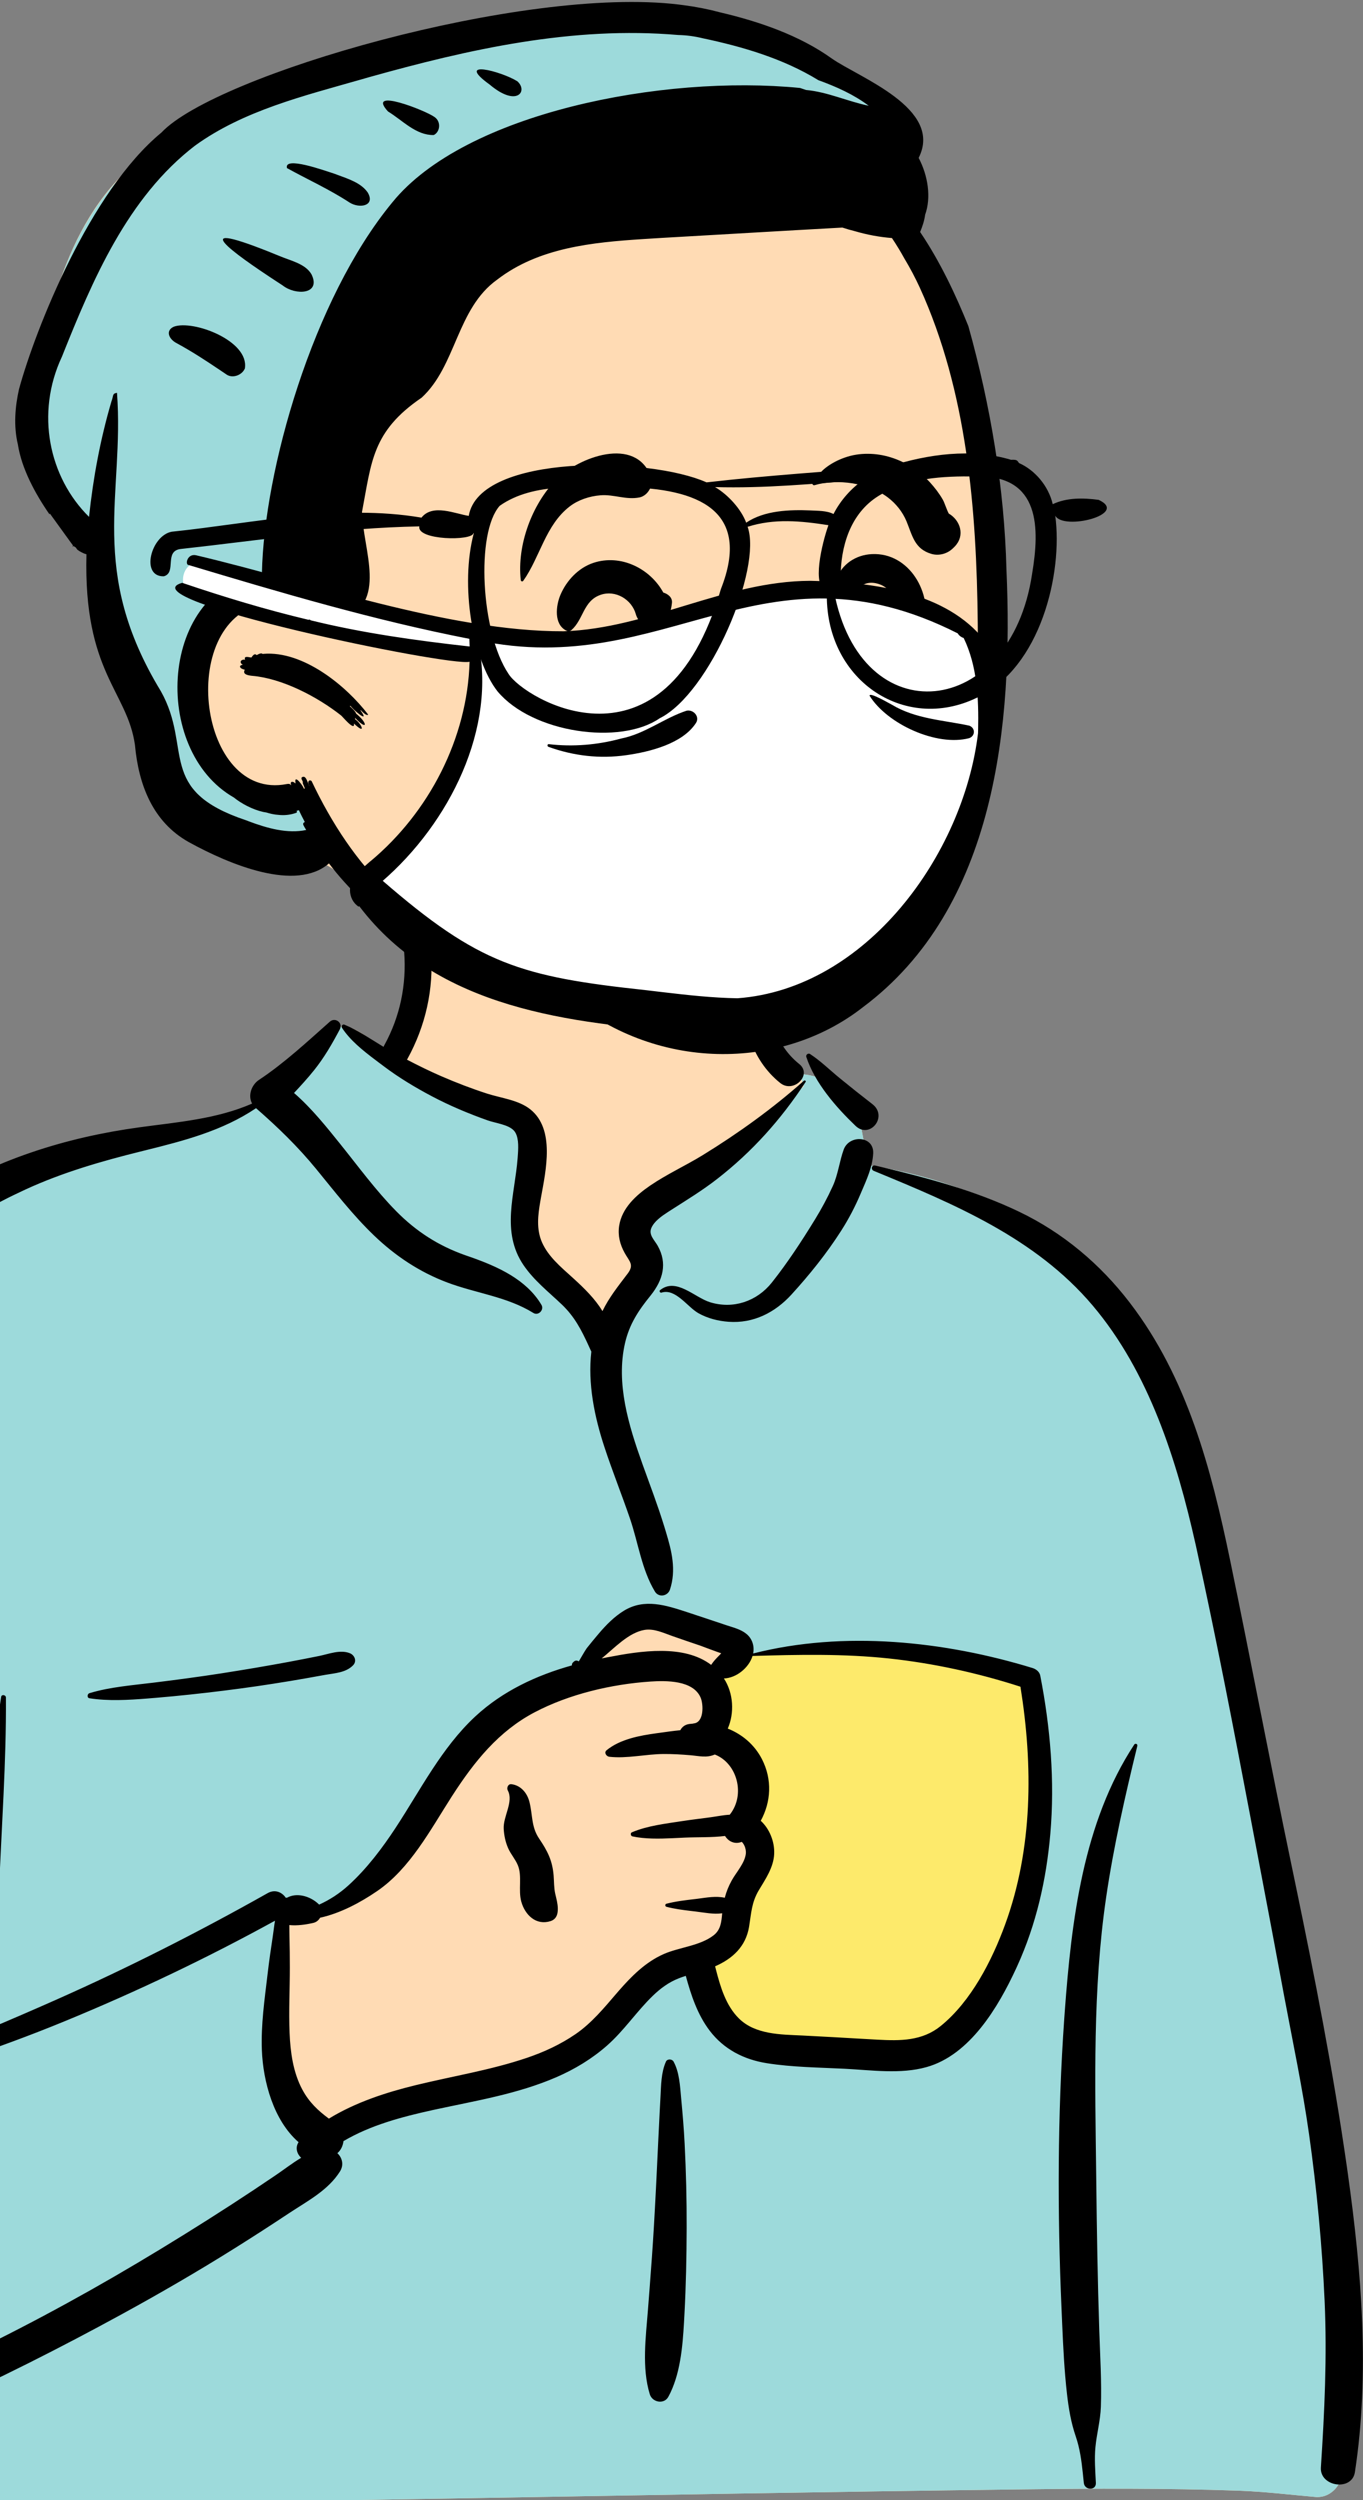 <svg xmlns="http://www.w3.org/2000/svg" width="504" height="924" viewBox="0 0 504 924">
  <rect x="0" y="0" width="504" height="924" fill="#808080" stroke="none"/>
  <g fill="none" fill-rule="evenodd" transform="translate(-292 -192)">
    <g transform="translate(122.543 533.125)">
      <rect width="190.901" height="235.276" x="384.302" y="232.773" fill="#FDEA6B"/>
      <path fill="#FFDBB4" d="M328.622,2.648 C349.2,-13.035 400.862,-20.087 422.825,-4.987 C444.517,10.176 446.882,34.698 456.991,57.256 C466.528,52.755 482.278,59.201 485.044,68.058 C488.473,72.236 488.627,83.972 490.992,89.588 C593.897,105.982 609.52,186.275 621.906,277.43 C638.291,369.929 675.489,462.227 659.34,557.41 C661.445,560.457 663.103,563.419 664.637,566.936 C668.313,573.195 663.579,582.055 656.165,581.712 C646.569,580.868 637.068,579.717 627.428,579.357 C600.702,578.428 573.951,578.539 547.215,578.879 L543.57,578.927 C408.828,580.605 274.094,583.913 139.347,584.791 C134.458,584.798 132.065,580.41 132.718,576.082 C134.032,567.367 135.252,558.649 136.525,549.93 C104.654,558.355 70.772,560.475 38.99,550.816 C36.767,548.549 44.171,549.778 45.345,549.434 C16.097,529.431 24.831,487.293 27.422,456.942 C43.533,352.944 49.212,237.878 111.458,149.134 C138.387,112.919 177.867,84.245 223.232,77.793 L224.49,77.621 C237.755,75.851 252.539,75.28 264.136,68.058 C277.18,57.637 282.739,38.38 296.462,38.2 C300.993,38.141 307.157,43.878 313.79,47.773 C314.286,39.204 318.9,31.973 319.918,25.329 L320.001,24.761 C321.064,17.015 319.608,10.046 328.622,2.648 Z M549.773,280.177 C520.854,260.071 446.15,270.174 444.44,271.3 C440.674,273.778 439.053,273.997 437.016,277.216 C435.006,277.483 432.997,277.76 430.989,278.046 C426.962,279.362 429.946,284.32 434.598,282.551 C431.8,294.627 440.034,303.215 443.312,315.154 C444.376,319.03 443.35,326.002 443.312,329.962 C443.63,335.012 449.209,340.977 448.279,346.044 C444.973,364.056 427.035,381.626 434.598,399.094 C439.608,408.96 454.677,413.991 464.695,417.345 C485.452,425.317 521.618,417.045 533.678,399.094 C540.111,389.52 547.563,365.369 551.399,357.877 L552.249,345.994 C554.345,316.453 556.21,284.653 549.773,280.177 Z"/>
      <path fill="#9DDADB" d="M295.392,38.254 L303.668,43.337 L351.733,67.116 C361.051,69.727 365.71,72.857 365.71,76.505 L365.71,113.647 C365.71,118.618 374.455,129.883 391.943,147.442 L408.101,131.322 L407.739,129.212 C406.202,120.117 405.433,114.034 405.433,110.961 C405.433,107.657 421.24,95.113 452.854,73.328 L466.685,60.297 L465.21,55.808 C473.738,56.212 482.986,61.468 485.044,68.058 C488.473,72.236 488.627,83.972 490.992,89.588 C593.897,105.982 609.52,186.275 621.906,277.43 C638.291,369.929 675.489,462.227 659.34,557.41 C661.445,560.457 663.103,563.419 664.637,566.936 C668.313,573.195 663.579,582.055 656.165,581.712 C646.569,580.868 637.068,579.717 627.428,579.357 C600.702,578.428 573.951,578.539 547.215,578.879 L543.57,578.927 C408.828,580.605 274.094,583.913 139.347,584.791 C134.458,584.798 132.065,580.41 132.718,576.082 C134.032,567.367 135.252,558.649 136.525,549.93 C104.654,558.355 70.772,560.475 38.99,550.816 C36.767,548.549 44.171,549.778 45.345,549.434 C16.097,529.431 24.831,487.293 27.422,456.942 C43.533,352.944 49.212,237.878 111.458,149.134 C138.387,112.919 177.867,84.245 223.232,77.793 L224.49,77.621 L225.758,77.456 C238.691,75.808 252.907,75.051 264.136,68.058 C276.836,57.912 282.44,39.391 295.392,38.254 Z M410.563,256.264 C405.849,256.264 396.194,263.591 381.598,278.245 L380.312,278.84 C362.669,287.042 350.98,294.157 345.247,300.185 L345.043,300.402 C339.251,306.621 327.782,323.157 310.635,350.01 L285.804,364.706 L276.408,364.706 L269.719,413.266 L285.804,447.94 L322.236,435.658 L381.598,419.998 L415.662,385.411 L434.877,378.955 C432.546,385.696 431.701,392.403 434.598,399.094 C439.608,408.96 454.677,413.991 464.695,417.345 C485.452,425.317 521.618,417.045 533.678,399.094 C540.111,389.52 547.563,365.369 551.399,357.877 L552.499,342.44 C554.481,313.953 555.953,284.474 549.773,280.177 C520.854,260.071 446.15,270.174 444.44,271.3 C440.674,273.778 439.053,273.997 437.016,277.216 L435.962,277.358 L441.891,269.311 L439.791,268.189 C424.813,260.239 415.07,256.264 410.563,256.264 Z M434.598,282.551 C431.919,294.112 439.352,302.476 442.867,313.644 L433.886,296.437 L433.886,282.774 C434.118,282.717 434.356,282.643 434.598,282.551 Z"/>
      <path fill="#000" d="M291.423,36.458 C293.42,34.689 296.374,36.912 295.105,39.302 C292.254,44.674 289.33,49.765 285.503,54.514 C283.183,57.393 280.698,60.116 278.18,62.809 C284.643,68.405 290.186,75.352 295.42,81.863 C302.113,90.19 308.441,98.871 315.955,106.49 C323.365,114.005 331.558,119.258 341.465,122.761 L343.466,123.457 C353.418,126.953 364.054,131.675 369.664,141.106 C370.77,142.966 368.543,145.263 366.67,144.103 C356.923,138.062 345.47,136.848 334.859,132.856 C324.61,129.001 315.675,123.067 307.78,115.494 C299.899,107.934 293.282,99.332 286.38,90.912 C279.554,82.586 272.205,75.476 264.131,68.431 C251.672,76.82 237.45,80.47 222.989,84.055 L221.411,84.446 C206.932,88.034 192.532,92.2 178.948,98.448 C166.973,103.955 155.193,110.532 145.438,119.494 C135.083,129.005 127.023,141.153 119.647,153.032 C103.146,179.61 91.545,208.728 81.332,238.199 C70.71,268.853 61.826,300.122 54.653,331.761 C51.005,347.855 48.042,364.063 45.607,380.385 C44.435,388.246 43.394,396.123 42.48,404.018 C41.503,412.449 41.279,421.123 38.695,429.229 C37.587,432.703 34.971,434.145 32.353,434.022 L31.821,440.679 C31.116,449.554 30.458,458.432 30.236,467.363 C29.868,482.212 30.035,497.018 31.102,511.836 L31.253,513.856 C32.092,524.671 33.966,536.822 42.091,544.74 C50.506,552.941 63.446,555.52 74.788,555.668 C101.203,556.012 126.63,543.521 150.005,532.562 C174.078,521.277 197.494,508.75 220.349,495.164 C231.988,488.245 243.501,481.095 254.868,473.738 C260.445,470.126 265.984,466.453 271.481,462.721 C274.63,460.584 277.613,458.24 280.818,456.344 C279.248,454.881 278.547,452.58 279.862,450.57 C270.597,442.521 266.74,428.157 266.289,416.534 C265.925,407.152 267.305,397.797 268.393,388.504 C268.943,383.817 269.621,379.139 270.326,374.474 C270.604,372.631 270.817,370.659 271.142,368.714 C246.122,382.474 220.401,394.728 194,405.615 C180.466,411.196 166.76,416.214 152.864,420.811 L150.048,421.739 C136.882,426.052 123.4,430.127 109.789,432.593 C109.061,432.725 108.47,431.649 109.247,431.306 C122.512,425.449 136.236,420.508 149.7,415.113 L151.912,414.211 L151.912,414.211 C151.658,414.197 151.395,414.162 151.119,414.096 C143.223,412.189 135.389,409.25 127.645,406.775 C120.457,404.478 112.382,403.036 105.663,399.568 C105.147,399.301 105.436,398.582 105.939,398.548 C113.49,398.024 121.687,400.226 129.091,401.522 L131.872,402.01 C136.531,402.832 141.294,403.716 145.93,404.869 C146.098,403.314 146.965,401.753 148.2,400.838 C161.786,390.769 160.406,370.432 161.859,355.435 L162.937,344.301 C164.832,324.815 166.837,305.332 169.883,285.992 C170.045,284.96 171.642,285.256 171.648,286.231 C171.805,310.205 169.997,334.068 169.091,358.004 L168.95,361.931 C168.449,376.701 168.057,392.037 158.762,403.402 C160.062,402.642 161.819,402.642 162.872,403.895 C164.166,405.436 164.913,407.166 164.889,408.864 C173.288,405.34 181.65,401.724 189.971,398.035 C216.725,386.172 242.918,372.898 268.417,358.534 C271.162,356.988 273.77,358.203 275.127,360.241 L275.323,360.213 C275.356,360.209 275.389,360.205 275.423,360.205 L275.617,360.196 C275.625,360.196 275.632,360.197 275.639,360.197 C279.229,358.223 284.119,359.629 287.199,362.508 C287.29,362.595 287.367,362.688 287.448,362.78 C291.348,361.028 294.989,358.663 298.294,355.665 C305.056,349.531 310.784,341.946 315.777,334.341 C324.973,320.333 332.784,304.755 345.206,293.224 C355.299,283.856 367.812,278.023 380.939,274.361 C380.884,273.978 381.03,273.569 381.295,273.297 C381.97,272.605 382.451,272.366 383.322,272.785 C383.391,272.82 383.433,272.866 383.461,272.916 L384.742,270.726 C385.441,269.537 386.159,268.34 386.408,268.026 C387.899,266.148 389.433,264.284 390.99,262.459 C393.63,259.37 396.638,256.321 400.122,254.179 C407.75,249.489 415.768,252.143 423.61,254.706 C428.349,256.255 433.071,257.854 437.801,259.427 L438.289,259.587 C441.816,260.721 445.943,261.713 447.52,265.453 C448.145,266.933 448.242,268.469 447.951,269.959 C481.449,261.433 518.655,265.35 551.344,275.358 C552.599,275.742 553.852,276.775 554.116,278.132 C557.862,297.355 559.53,317.069 557.835,336.62 C556.373,353.497 552.637,370.035 545.596,385.486 L545.196,386.358 C538.579,400.677 528.091,418.328 512.075,422.816 C502.404,425.526 491.708,423.928 481.844,423.432 C472.258,422.949 462.46,422.879 452.965,421.37 C444.509,420.027 437.099,416.234 431.873,409.352 C427.365,403.415 424.991,396.24 423.046,389.103 C422.156,389.386 421.271,389.687 420.401,390.029 C416.727,391.465 413.614,393.782 410.8,396.51 C404.857,402.27 400.247,409.265 394.029,414.762 C388.4,419.738 381.987,423.607 375.107,426.582 C360.851,432.747 345.557,435.211 330.477,438.478 L329.426,438.707 C318.073,441.2 306.486,444.261 296.466,450.177 C296.27,451.918 295.477,453.557 294.206,454.629 C295.974,456.291 296.722,458.921 295.169,461.389 C290.831,468.279 283.359,472.2 276.651,476.606 L276.214,476.894 C269.615,481.272 262.959,485.564 256.248,489.768 C242.606,498.316 228.678,506.394 214.554,514.117 C191.837,526.537 168.632,538.253 145.007,548.881 C146.425,555.863 145.907,563.062 146.973,570.091 L147.136,571.094 C147.592,573.702 146.977,575.884 145.181,577.588 L144.991,577.763 L144.995,577.74 L144.826,577.894 L144.77,577.941 L144.789,577.927 C144.582,578.116 144.368,578.293 144.151,578.444 L143.874,578.622 L143.874,578.622 C142.144,579.674 139.918,579.662 138.148,578.734 L137.946,578.622 L137.606,578.427 C135.266,577.081 133.653,573.744 134.624,571.094 C137.009,564.579 137.91,557.627 140.112,551.069 L138.365,551.851 L138.365,551.851 L136.062,552.856 C111.155,563.635 83.488,572.712 56.35,565.363 C44.359,562.115 33.152,555.246 27.152,544.048 C21.249,533.031 20.414,520.237 20.101,507.981 C19.714,492.854 20.524,477.496 22.518,462.499 C23.855,452.433 25.474,442.176 27.969,432.213 C26.686,431.079 25.742,429.453 25.493,427.439 C24.315,417.924 26.376,408.031 27.638,398.565 C28.871,389.323 30.234,380.099 31.774,370.903 C34.884,352.332 38.498,333.8 42.705,315.447 C50.193,282.783 60.081,250.699 71.985,219.383 L73.027,216.655 C84.028,188.031 96.764,160.017 114.499,134.87 C122.983,122.839 131.951,111.932 143.939,103.262 C155.169,95.139 167.837,89.291 180.91,84.821 C193.997,80.347 207.448,77.349 221.137,75.485 C235.04,73.591 249.714,72.43 262.683,66.723 C261.042,63.779 262.45,59.806 265.211,57.98 C274.503,51.836 283.095,43.843 291.423,36.458 Z M588.866,303.623 C589.255,303.031 590.18,303.405 590.009,304.105 C585.49,322.634 581.247,341.201 578.477,360.084 C573.477,394.165 574.396,428.692 574.805,463.025 L574.826,464.801 C575.036,483.294 575.328,501.789 575.939,520.275 C576.247,529.618 576.857,539.052 576.526,548.4 C576.345,553.471 574.994,558.267 574.516,563.277 C574.096,567.658 574.47,572.107 574.679,576.493 C574.819,579.41 570.518,579.286 570.225,576.493 L569.851,572.882 C569.365,568.311 568.764,563.768 567.267,559.393 C565.468,554.131 564.604,548.963 563.98,543.438 C563.023,534.972 562.598,526.421 562.229,517.896 L561.976,511.999 C560.435,476.37 560.489,440.574 562.984,404.983 L563.167,402.441 C565.638,368.798 569.925,332.448 588.866,303.623 Z M492.536,91.585 C491.356,91.099 491.769,89.313 493.076,89.624 L495.453,90.192 C512.872,94.367 529.974,98.891 546.232,106.661 C562.5,114.435 576.273,126.041 587.217,140.313 C608.491,168.055 617.332,201.769 624.311,235.452 C632.067,272.88 639.129,310.445 646.952,347.861 L648.405,354.831 C655.644,389.68 662.479,424.549 667.515,459.81 L667.877,462.368 C672.956,498.628 676.01,536.144 670.469,572.499 C669.373,579.692 657.413,577.9 657.881,570.794 C659.231,550.251 660.198,529.816 659.264,509.226 C658.329,488.633 656.399,468.13 653.522,447.717 C651.101,430.538 647.492,413.573 644.298,396.531 L643.798,393.839 C641.123,379.344 638.366,364.864 635.616,350.382 L631.505,328.7 C625.343,296.235 619.061,263.741 611.963,231.479 L611.542,229.581 C604.595,198.542 594.354,166.03 573.518,141.383 C552.373,116.369 522.103,103.772 492.536,91.585 Z M415.703,420.803 C416.212,419.669 417.991,419.793 418.538,420.803 C420.68,424.759 420.918,429.81 421.323,434.276 L421.366,434.736 C421.881,440.187 422.337,445.656 422.617,451.124 C423.146,461.502 423.399,471.867 423.367,482.258 C423.333,492.907 423.119,503.544 422.546,514.177 L422.39,517.026 C421.866,526.267 420.988,536.574 416.601,544.652 C415.006,547.59 410.669,546.726 409.745,543.756 C406.719,534.031 408.273,522.501 409.049,512.541 L409.652,504.769 C410.249,496.997 410.818,489.221 411.269,481.439 C411.888,470.793 412.398,460.137 412.889,449.485 C413.048,446.026 413.221,442.565 413.403,439.105 L413.683,433.917 C413.923,429.577 413.903,424.815 415.703,420.803 Z M75.46,434.585 L76.8,433.29 C80.912,429.262 86.109,423.059 92.188,423.444 C94.612,423.597 96.157,425.611 95.654,427.998 C94.581,433.101 89.38,435.749 85.636,438.864 C81.534,442.276 77.669,445.923 73.811,449.605 C70.388,452.869 67.097,456.227 63.884,459.689 L62.683,460.992 C61.531,462.25 53.331,469.673 54.217,471.599 L54.266,471.685 C54.512,472.054 54.101,472.561 53.692,472.432 C50.151,471.312 50.372,468.275 51.711,465.197 C54.283,459.283 58.788,453.813 62.722,448.763 C66.645,443.725 70.892,439.034 75.46,434.585 L75.46,434.585 Z M428.535,286.284 C425.797,279.806 415.709,279.942 409.982,280.329 C395.56,281.304 379.957,284.956 367.125,291.703 C353.821,298.697 344.86,309.903 336.842,322.295 L336.466,322.877 C328.651,335.035 321.124,349.428 308.887,357.788 C302.654,362.047 295.375,365.935 287.813,367.62 C287.293,368.533 286.452,369.257 285.349,369.52 L284.837,369.637 C282.683,370.113 279.336,370.64 276.446,370.325 C276.465,371.74 276.45,373.144 276.486,374.485 C276.588,378.327 276.631,382.185 276.631,386.03 C276.633,394.085 276.2,402.156 276.536,410.211 C276.834,417.335 277.839,424.779 281.257,431.147 C283.764,435.819 287.072,438.911 291.066,441.863 C300.891,435.87 312.001,432.217 323.277,429.471 C336.913,426.149 350.876,423.933 364.202,419.429 C370.616,417.261 376.782,414.423 382.369,410.569 C388.299,406.477 392.828,400.941 397.488,395.525 L398.216,394.684 C402.972,389.225 408.161,384.002 414.882,381.042 C420.67,378.493 428.299,378.039 433.36,374.094 C436.006,372.03 436.227,369.035 436.506,365.968 C433.265,366.432 429.833,365.688 426.603,365.31 L424.929,365.113 C421.875,364.75 418.891,364.351 415.883,363.573 C415.325,363.428 415.325,362.586 415.883,362.441 C419.437,361.523 422.959,361.131 426.603,360.704 L427.459,360.597 C430.755,360.165 434.22,359.512 437.454,360.238 C438.034,358.029 438.872,355.919 440.047,353.807 C441.697,350.839 444.819,347.475 445.24,344.008 C445.366,342.973 445.125,341.752 444.638,340.837 L444.47,340.525 C444.265,340.156 444.022,339.786 443.667,339.556 C443.627,339.602 443.544,339.655 443.363,339.711 C440.875,340.496 438.704,339.277 437.552,337.398 C432.661,338.005 427.323,337.801 422.737,338.003 L418.099,338.228 C413.144,338.455 407.964,338.555 403.307,337.553 C402.657,337.414 402.46,336.331 403.111,336.052 C408.836,333.602 415.78,332.82 421.909,331.879 C425.332,331.352 428.78,330.952 432.213,330.489 C434.498,330.18 436.924,329.67 439.293,329.548 C445.23,322.15 442.031,310.48 433.767,307.294 C430.757,308.618 428.05,307.848 424.762,307.565 C421.479,307.283 418.188,307.092 414.891,307.106 C408.287,307.136 401.288,308.874 394.747,308.126 C393.683,308.003 392.694,306.587 393.752,305.722 C398.759,301.633 405.934,300.3 412.29,299.429 L413.607,299.252 C415.738,298.973 418.329,298.565 421.016,298.322 C421.624,297.136 422.714,296.239 424.352,296.016 C424.839,295.949 425.328,295.91 425.817,295.868 L425.809,295.82 L425.809,295.82 C429.804,295.628 429.631,288.875 428.535,286.284 Z M155.048,412.619 C154.978,412.728 154.901,412.832 154.818,412.932 L154.692,413.079 L155.348,412.812 L155.048,412.619 L155.048,412.619 Z M498.245,271.809 C481.431,270.001 464.592,270.383 447.728,270.868 C446.379,275.283 441.684,279.046 437.135,279.188 C440.698,284.615 441.066,291.96 438.567,297.716 C443.872,299.83 448.442,303.626 451.216,309.032 C455.063,316.527 454.56,324.866 450.757,331.793 C454.003,334.733 455.918,339.508 455.726,344.008 C455.512,349.026 452.523,353.313 450.04,357.468 C447.356,361.962 447.266,365.918 446.442,370.95 C445.235,378.316 440.272,382.783 433.886,385.573 L434.225,386.909 C435.872,393.323 437.92,400.091 442.626,404.782 C448.68,410.816 458.071,410.76 466.07,411.142 L466.455,411.161 C473.779,411.527 481.1,411.957 488.421,412.372 L493.913,412.679 C502.342,413.143 510.438,413.199 517.319,407.622 C528.554,398.518 536.256,383.451 541.131,370.113 C551.363,342.117 551.485,311.393 546.789,282.236 C531.037,277.155 514.694,273.578 498.245,271.809 Z M358.413,318.256 L358.537,318.265 C361.999,318.661 364.377,321.467 365.224,324.795 C366.455,329.632 365.851,334.006 368.811,338.372 C371.857,342.863 373.729,346.458 374.172,352.005 C374.353,354.288 374.27,356.565 374.778,358.799 L375.146,360.364 C375.537,362.033 375.857,363.641 375.662,365.433 C375.485,367.068 374.689,368.341 373.051,368.865 C367.714,370.574 363.592,366.637 362.213,361.659 C361.022,357.359 362.613,352.235 360.932,348.196 C360.001,345.958 358.284,344.086 357.313,341.832 C356.352,339.599 355.869,337.265 355.715,334.837 C355.423,330.245 359.481,324.728 357.217,320.567 C356.734,319.68 357.28,318.23 358.413,318.256 Z M287.511,270.869 C291.126,270.134 295.226,268.45 298.791,269.85 C300.623,270.57 301.529,272.806 299.981,274.361 C297.293,277.057 293.387,277.207 289.766,277.843 L289.448,277.901 C285.167,278.693 280.879,279.445 276.585,280.158 C268.506,281.497 260.408,282.681 252.282,283.687 C243.936,284.72 235.566,285.641 227.185,286.333 L223.94,286.6 C216.861,287.166 209.494,287.594 202.547,286.508 C201.538,286.351 201.7,284.88 202.547,284.622 C210.157,282.317 218.505,281.699 226.373,280.723 C234.738,279.685 243.088,278.587 251.417,277.286 C259.732,275.986 268.037,274.591 276.311,273.049 C280.05,272.353 283.784,271.627 287.511,270.869 Z M417.936,263.468 C414.764,262.344 411.274,260.679 407.837,261.236 C401.91,262.197 396.635,267.976 391.943,271.782 L394.299,271.324 C406.353,269.006 422.315,266.508 432.433,274.178 C432.459,274.134 432.479,274.089 432.509,274.045 C433.325,272.804 434.272,271.835 435.304,270.773 C435.403,270.68 435.499,270.584 435.593,270.486 L436.15,269.892 L434.875,269.45 C432.145,268.484 428.911,267.237 428.4,267.055 L428.365,267.043 C424.884,265.863 421.4,264.697 417.936,263.468 Z M318.9,10.609 C318.404,4.224 328.333,4.277 328.825,10.609 C329.898,24.434 326.789,38.127 320.098,50.247 C320.049,50.336 319.995,50.414 319.943,50.498 C324.128,52.677 328.36,54.768 332.687,56.637 C338.221,59.028 343.86,61.205 349.6,63.052 C354.791,64.724 361.188,65.384 365.553,68.863 C374.757,76.199 371.299,91.422 369.528,101.289 L369.252,102.847 C368.37,107.924 367.733,113.134 369.872,118.007 C372.156,123.212 376.775,127.073 380.896,130.798 L381.728,131.553 C385.378,134.881 389.55,138.926 392.227,143.438 C394.671,138.38 398.003,134.247 401.526,129.594 C404.04,126.273 402.251,125.179 400.445,121.935 C398.707,118.813 397.858,115.485 398.402,111.923 C399.405,105.345 404.657,100.594 409.886,97.024 C416.06,92.81 422.952,89.688 429.335,85.767 C442.451,77.713 455.225,68.504 466.733,58.276 C467.051,57.993 467.601,58.364 467.347,58.75 C458.256,72.589 447.597,84.547 434.496,94.697 C429.184,98.813 423.604,102.227 417.986,105.816 L416.371,106.853 C414.116,108.315 411.302,110.27 410.283,112.759 C409.256,115.263 411.445,117.153 412.623,119.227 C416.363,125.814 414.558,131.959 410.124,137.545 L409.917,137.803 C405.511,143.237 402.171,148.292 400.574,155.235 C397.142,170.15 401.922,185.685 406.926,199.687 L407.124,200.239 C409.831,207.786 412.708,215.278 415.059,222.947 L415.706,225.067 C417.837,232.122 419.582,239.081 417.192,246.334 C416.379,248.801 413.017,249.384 411.621,247.062 C406.695,238.874 405.467,229.021 402.379,220.019 C399.37,211.245 395.914,202.63 393.007,193.821 C389.264,182.478 386.759,170.269 388.119,158.372 C388.079,158.302 388.035,158.237 388.001,158.164 L387.049,156.078 C384.45,150.43 381.941,145.497 377.216,140.996 C372.288,136.299 366.938,132.142 363.06,126.457 C354.637,114.108 359.846,100.371 360.864,86.869 L360.98,85.213 C361.165,82.409 361.266,78.6 359.436,76.659 C357.378,74.475 352.551,73.918 349.82,72.951 C342.763,70.451 335.808,67.539 329.184,64.041 C322.878,60.712 316.771,57.035 311.084,52.726 L308.201,50.556 C303.653,47.122 298.937,43.371 295.889,38.696 C295.537,38.158 296.135,37.29 296.772,37.548 C301.86,39.614 306.509,42.901 311.27,45.761 C311.344,45.587 311.43,45.411 311.528,45.234 C317.418,34.565 319.841,22.744 318.9,10.609 Z M481.443,83.708 C483.47,78.144 492.71,78.573 492.342,85.184 C492.059,90.263 489.905,94.848 487.935,99.459 L487.724,99.953 C485.69,104.758 483.341,109.269 480.53,113.673 C475.159,122.091 468.868,129.904 462.148,137.276 C456.056,143.961 448.06,148.048 438.845,147.369 C434.963,147.083 431.044,146.094 427.642,144.154 C423.602,141.848 419.214,134.924 414.058,136.601 C413.56,136.762 413.095,136.032 413.526,135.685 C419.477,130.889 426.232,138.326 431.93,140.118 C440.515,142.817 449.326,139.833 454.852,132.886 C460.621,125.633 465.932,117.513 470.781,109.616 C473.243,105.607 475.49,101.445 477.431,97.156 C479.389,92.827 479.834,88.122 481.443,83.708 Z M467.604,49.466 C467.354,48.697 468.307,47.966 468.982,48.405 C472.892,50.953 476.281,54.32 479.888,57.27 C483.89,60.544 487.922,63.751 492.016,66.909 C497.984,71.514 491.062,79.99 485.808,74.96 C478.619,68.08 470.746,59.083 467.604,49.466 Z M446.134,22.534 C447.722,16.403 457.119,18.932 455.749,24.991 L455.704,25.176 C453.111,35.185 456.805,45.375 464.69,51.863 L464.98,52.099 C469.969,56.095 462.901,63.079 457.962,59.122 C447.179,50.485 442.693,35.814 446.134,22.534 Z"/>
    </g>
    <g transform="translate(310.11 150.176)">
      <path fill="#FFDBB4" d="M203.642,48.979 C240.886,48.979 285.572,67.088 289.372,67.45 L289.474,67.455 C291.473,67.455 299.284,73.423 312.906,85.359 L298.152,114.222 L299.346,115.365 C305.059,120.859 309.937,125.867 313.787,129.815 C345.225,162.048 350.875,288.604 343.467,332.739 C336.058,376.873 322.335,420.059 258.449,420.059 C194.563,420.059 123.488,381.533 112.539,369.535 C105.24,361.537 97.042,357.705 87.943,358.04 C87.569,357.566 87.198,357.095 86.83,356.624 L85.492,356.434 C72.899,354.605 63.877,352.143 58.424,349.049 C47.774,343.006 36.068,311.236 36.068,304.237 C36.068,297.309 18.588,246.906 18.238,241.572 L18.233,241.425 C18.233,236.966 -4.603,216.469 -4.603,209.959 C-4.603,203.45 -9.206,203.845 -4.603,180.907 L-3.266,174.168 C1.633,149.745 11.22,109.305 47.774,91.733 C87.943,72.422 166.022,48.979 203.642,48.979 Z"/>
      <path fill="#9DDADB" d="M203.636,49.224 C240.88,49.224 285.566,67.333 289.365,67.695 L289.468,67.7 C291.467,67.7 299.277,73.668 312.9,85.604 L309.589,92.078 C236.259,93.522 185.787,99.5 158.174,110.01 C126.161,122.195 106.065,168.487 97.886,248.886 C86.701,254.198 75.516,261.191 64.332,269.863 C53.147,278.535 50.316,283.014 55.838,283.3 C55.357,301.885 56.84,314.863 60.286,322.235 C63.733,329.607 75.663,333.946 96.077,335.251 L96.077,335.251 L101.263,352.668 L100.546,360.741 C96.555,358.941 92.352,358.123 87.937,358.285 C87.563,357.812 87.192,357.34 86.824,356.869 L85.485,356.679 C72.893,354.85 63.871,352.388 58.418,349.294 C47.767,343.251 36.061,311.481 36.061,304.483 C36.061,297.554 18.581,247.151 18.232,241.818 L18.226,241.67 C18.226,237.211 -4.609,216.714 -4.609,210.204 C-4.609,203.695 -9.212,204.09 -4.609,181.152 L-3.272,174.413 C1.626,149.991 11.213,109.55 47.767,91.978 C87.937,72.668 166.016,49.224 203.636,49.224 Z"/>
      <path fill="#000" d="M41.573,90.826 C61.607,69.499 175.341,36.512 232.883,43.505 L234.609,43.729 C239.201,44.313 243.726,45.197 248.193,46.399 C262.629,49.78 277.541,54.9 289.469,63.453 C299.427,70.449 330.841,81.875 321.583,100.178 C325.016,106.702 326.297,114.761 323.977,121.186 C323.685,123.406 323.003,125.45 322.13,127.569 C329.465,138.424 335.272,150.7 339.973,162.376 C348.187,191.762 353.299,222.342 354.048,252.323 C356.539,309.284 350.311,377.323 300.847,414.156 C270.965,437.496 224.158,438.28 190.578,409.341 C188.672,407.079 179.71,400.975 182.701,399.905 C183.591,400.848 184.506,401.765 185.437,402.666 C185.395,402.566 185.387,402.466 185.404,402.358 L184.528,401.562 C182.878,400.031 180.74,397.81 183.175,398.245 C183.282,398.37 183.399,398.478 183.515,398.603 C184.031,398.914 184.42,399.183 184.723,399.42 L184.879,399.545 L184.831,399.495 C183.429,397.995 182.588,396.465 184.685,397.442 L184.962,397.577 C185.895,398.562 186.842,399.504 187.807,400.422 C187.792,400.314 187.807,400.205 187.867,400.088 L186.967,399.217 C186.089,398.354 186.223,398.35 186.652,397.652 C184.785,395.028 188.27,396.587 188.515,397.61 C190.695,397.093 192.609,401.198 194.013,401.699 C255.571,449.163 344.902,407.047 343.456,274.788 L343.434,272.2 C343.011,229.91 339.462,186.442 322.021,148.16 C320.325,144.472 318.427,140.884 316.34,137.414 C314.901,134.811 313.362,132.274 311.707,129.805 C307.072,129.429 302.497,128.578 297.989,127.26 C296.441,126.868 294.91,126.434 293.381,125.925 C271.02,127.148 249.158,128.479 226.735,129.74 L219.731,130.178 C200.736,131.403 181.091,133.364 165.763,145.148 C150.723,155.875 150.655,177.029 137.78,188.807 C119.42,201.304 119.286,212.573 115.751,230.99 C116.013,244.873 125.611,265.044 107.998,270.887 C110.969,275.136 106.828,273.094 106.501,271.604 C106.468,271.613 106.435,271.621 106.41,271.621 C109.058,276.558 105.166,273.449 104.821,271.863 C104.613,271.805 104.405,271.654 104.197,271.446 C106.865,275.771 102.553,272.742 102.808,271.955 C97.653,264.008 87.043,262.774 79.565,264.88 C79.473,265.163 79.141,265.189 78.933,265.038 C47.134,271.95 55.338,337.974 87.926,331.591 C89.321,331.306 89.288,331.978 89.565,332.042 C88.812,330.06 90.934,330.866 90.911,331.283 L91.041,331.276 C91.143,331.267 91.101,331.256 91.178,331.283 C90.45,327.229 94.546,333.102 94.222,333.343 C94.348,333.268 94.489,333.227 94.614,333.21 L94.473,332.825 C93.793,331.009 93.852,331.764 93.856,330.724 C93.345,329.438 93.308,330 93.428,329.163 C95.223,327.768 95.753,331.999 96.352,332.309 C95.325,330.874 96.141,329.702 97.11,330.481 C104.449,345.964 113.93,360.512 126.183,371.972 C127.523,373.032 128.879,374.075 130.284,375.059 C135.495,379.612 143.49,382.539 148.369,386.573 C148.369,386.639 148.336,386.723 148.286,386.806 L148.398,386.907 L148.398,386.907 L148.511,387.015 L150.208,387.832 C150.707,388.258 151.156,388.733 151.555,389.259 C151.98,389.751 152.353,390.294 152.67,390.869 C152.828,391.57 152.479,391.862 151.813,391.562 C151.521,391.462 151.231,391.345 150.94,391.236 C150.957,391.261 150.964,391.278 150.981,391.295 C151.077,391.44 151.723,392.942 150.979,392.698 L150.89,392.663 C150.482,392.513 150.075,392.346 149.675,392.187 C150.15,392.78 150.581,393.422 150.964,393.965 C151.372,394.39 151.621,394.891 151.722,395.458 C151.704,395.775 151.531,395.908 151.214,395.867 C150.732,395.708 150.258,395.541 149.783,395.366 L149.918,395.625 C150.253,396.287 150.73,397.397 149.883,397.026 C149.159,396.801 148.461,396.543 147.762,396.259 C147.703,396.376 147.587,396.417 147.355,396.309 C145.133,395.516 142.987,394.549 140.933,393.406 C139.127,392.087 137.305,390.794 135.492,389.484 C133.786,388.458 132.139,387.315 130.567,386.03 C120.048,379.216 110.838,370.559 103.532,360.917 C91.312,371.531 66.881,361.391 51.769,353.083 C38.401,345.658 33.147,331.928 31.789,317.126 C28.965,297.198 12.727,290.376 13.856,246.65 C13.831,246.658 13.806,246.658 13.772,246.658 C13.182,246.483 12.609,246.25 12.068,245.949 C11.51,245.682 10.986,245.365 10.495,244.981 L9.888,244.139 L9.888,244.139 C9.572,243.964 9.289,243.78 9.073,243.597 L8.961,243.742 C8.606,244.171 8.845,243.525 8.865,243.396 L7.81,241.957 C5.309,238.532 2.565,234.689 0.329,231.616 L0.259,231.741 C0.208,231.835 0.182,231.903 0.205,231.933 C-5.114,224.267 -10.117,215.008 -11.507,206.044 C-13.149,199.139 -12.507,192.024 -11.076,185.629 C-4.937,163.231 15.171,112.549 41.573,90.826 Z M185.942,400.566 L185.609,400.269 L185.902,400.637 C186.056,400.827 186.213,400.998 186.469,401.173 C186.452,401.115 186.452,401.056 186.46,400.989 C186.29,400.859 186.116,400.717 185.942,400.566 Z M232.628,54.758 C193.607,51.394 155.227,60.015 117.991,70.452 L115.423,71.192 C94.25,77.251 71.862,82.704 53.969,95.673 C28.971,114.876 16.062,145.426 4.796,173.631 C-5.04,194.587 -0.012,218.218 14.812,232.851 C16.354,218.309 18.984,204.194 23.093,190.191 C23.951,188.004 23.302,187.287 25.151,187.002 C27.942,224.736 14.192,252.615 41.403,297.336 C53.21,318.438 39.542,333.877 72.883,344.981 L73.785,345.327 C80.732,347.956 88.317,350.031 95.121,348.561 L94.511,347.567 C93.89,346.543 93.701,346.046 94.605,345.608 C94.581,345.558 94.548,345.508 94.513,345.449 C93.782,344.064 93.075,342.663 92.4,341.244 C92.127,341.336 91.852,341.403 91.569,341.478 C91.752,341.82 91.777,342.162 91.262,342.279 C89.429,342.91 87.546,343.162 85.619,343.044 L85.206,343.013 C83.029,342.88 81.657,342.482 80.43,342.112 C80.023,342.045 79.616,341.979 79.215,341.895 C75.268,341.017 71.09,338.785 68.385,336.572 C37.558,319.012 40.744,259.234 78.742,253.583 C79.522,215.946 97.371,152.448 126.994,116.583 C153.77,83.594 226.869,69.295 277.727,74.337 C278.468,74.583 279.209,74.832 279.95,75.083 C287.796,75.782 295.274,79.288 303.126,80.917 C297.488,76.679 291.093,73.857 284.505,71.458 C271.38,63.406 256.333,59.049 241.797,55.976 C238.785,55.234 235.732,54.825 232.628,54.758 Z M77.003,283.819 C79.046,282.706 78.812,283.78 79.282,283.468 C93.978,282.266 109.824,295.17 118.039,305.928 C117.39,306.604 115.635,304.601 115.327,304.284 C115.285,304.326 115.236,304.359 115.186,304.376 L115.414,304.7 C118.744,309.492 112.143,303.853 111.525,302.691 C111.417,302.749 111.309,302.783 111.184,302.757 C111.708,303.272 113.306,304.615 113.58,305.569 L114.004,305.923 C117.999,309.354 117.667,311.935 113.132,307.063 C113.239,307.288 113.281,307.496 113.206,307.663 L113.362,307.768 C115.592,309.331 117.426,313.688 112.765,309.215 C113.25,312.482 108.146,306.167 107.982,306.212 C99.149,299.258 86.144,292.495 75.065,291.586 L74.683,291.542 C72.65,291.28 71.689,290.675 72.403,289.342 C69.899,288.744 70.485,287.508 71.671,287.548 C69.905,286.383 71.494,285.269 72.519,285.704 C71.815,283.748 74.64,285.051 74.898,284.778 C76.365,282.51 76.76,284.402 77.003,283.819 Z M46.199,162.551 C53.257,159.958 74.106,167.721 72.438,178.001 C71.445,180.361 68.173,181.714 65.873,180.381 L62.87,178.359 C57.646,174.85 52.934,171.773 47.325,168.713 C44.272,167.194 42.958,163.968 46.199,162.551 Z M86.357,147.274 L83.631,145.495 C68.921,135.839 48.124,121.208 85.005,136.345 C89.209,138.153 94.794,139.223 97.087,143.238 C100.69,150.637 91.209,151.134 86.357,147.274 Z M88.01,103.949 C86.83,99.456 101.518,104.728 105.794,106.118 L106.445,106.365 C110.605,107.919 115.372,109.361 117.86,112.961 C120.775,117.936 114.875,118.966 111.221,116.719 C103.728,111.808 95.514,108.103 88.01,103.949 Z M125.361,83.021 C117.094,73.965 139.22,82.64 142.535,85.048 L142.629,85.119 C145.102,86.865 144.601,90.626 142.277,91.731 C135.667,91.857 130.802,86.33 125.361,83.021 Z M162.983,73.1 C149.84,63.626 167.154,68.132 173.167,71.845 C177.266,75.47 173.044,81.59 162.983,73.1 Z"/>
    </g>
    <g transform="translate(442.656 305.358)">
      <path fill="#FFF" d="M66.023,165.026 C75.128,159.539 109.159,163.561 135.892,165.026 C157.121,166.189 172.283,163.884 177.136,167.153 C188.1,174.538 182.775,210.252 163.882,215.136 C144.989,220.02 74.954,226.841 62.878,215.136 C50.803,203.43 49.688,174.87 66.023,165.026 Z"/>
      <path fill="#000" d="M77.816,155.58 C92.106,153.844 105.958,158.222 119.928,160.429 C127.304,161.594 134.689,162.464 142.153,162.787 C143.654,162.853 145.157,162.891 146.659,162.922 C146.799,161.598 147.539,160.383 149.143,159.655 C152.43,158.163 155.061,157.491 158.671,157.635 C161.975,157.765 165.29,158.105 168.544,158.701 C174.451,159.785 180.386,162.245 184.707,166.519 C194.708,176.408 193.186,192.293 185.458,203.064 C169.493,225.321 140.353,226.354 115.396,226.064 L113.093,226.034 C90.369,225.709 57.857,229.099 47.533,203.224 C43.737,193.709 44.264,182.68 48.913,173.554 C54.457,162.669 66.127,156.999 77.816,155.58 Z M148.798,192.638 L148.595,192.647 C138.118,193.051 127.642,193.335 117.16,193.52 C117.473,196.215 117.793,198.91 118.159,201.598 C118.446,203.714 118.754,205.827 119.074,207.938 C119.21,208.831 119.708,210.219 119.567,211.104 L119.516,211.454 L119.516,211.454 C120.054,211.698 120.543,212.09 120.906,212.66 C121.033,212.857 121.124,213.055 121.216,213.253 C129.354,213.317 138.113,213.159 146.409,211.679 L146.426,211.498 L146.426,211.498 C146.577,210.437 147.017,209.723 147.603,209.234 C148.186,205.851 148.133,202.247 148.358,198.891 C148.499,196.806 148.651,194.722 148.798,192.638 Z M109.153,193.663 C101.602,193.792 94.047,193.891 86.497,193.799 L83.069,193.746 L83.069,193.746 C83.793,197.632 84.581,201.505 85.235,205.417 C85.918,209.495 82.332,212.087 79.229,211.982 C79.577,212.039 79.925,212.098 80.274,212.147 C89.97,213.52 100.039,213.156 109.879,213.145 C109.35,210.052 109.564,206.563 109.485,203.982 L109.47,203.582 C109.32,200.274 109.214,196.969 109.153,193.663 Z M57.859,192.95 C58.121,194.971 58.631,196.949 59.394,198.79 C62.617,206.569 70.007,210.2 77.826,211.729 C76.47,211.26 75.392,210.133 75.12,208.204 C74.442,203.406 74.199,198.529 74.18,193.658 C68.731,193.607 63.245,193.49 57.859,192.95 Z M177.216,191.289 C173.337,192.205 168.828,191.785 165.022,191.958 C161.456,192.12 157.888,192.262 154.322,192.406 C154.49,194.843 154.654,197.279 154.832,199.714 C155.061,202.861 155.083,206.187 155.685,209.321 C162.862,206.87 169.293,202.938 174.118,196.652 C175.32,195.086 176.396,193.248 177.216,191.289 Z M76.177,168.343 C69.718,169.874 63.606,173.107 60.321,179.022 C58.371,182.531 57.514,186.691 57.678,190.79 C63.137,190.154 68.689,189.913 74.215,189.714 C74.234,188.718 74.257,187.723 74.287,186.73 L74.372,184.186 C74.523,179.333 74.598,173.24 76.177,168.343 Z M109.605,168.935 L106.762,168.616 C98.865,167.715 90.972,166.77 83.075,167.312 C81.932,167.391 80.772,167.515 79.609,167.686 C81.005,172.727 80.887,178.647 81.471,183.638 C81.696,185.567 81.98,187.481 82.296,189.387 L83.666,189.323 L83.666,189.323 C92.14,188.863 100.622,188.581 109.102,188.244 C109.102,186.65 109.111,185.056 109.136,183.461 L109.167,181.865 C109.264,177.791 109.001,173.202 109.605,168.935 Z M149.26,168.289 C140.989,169.624 132.441,169.909 124.317,169.919 C121.072,169.923 117.828,169.723 114.587,169.436 C114.798,171.163 114.908,172.911 115.067,174.614 C115.387,178.056 115.753,181.493 116.15,184.927 L116.505,187.932 L116.505,187.932 C126.929,187.458 137.352,186.947 147.773,186.418 L149.243,186.339 L149.243,186.339 L149.656,180.565 C149.936,176.714 150.245,172.865 150.681,169.032 L150.354,168.914 L150.354,168.914 C149.97,168.756 149.605,168.538 149.26,168.289 Z M152.852,169.722 C153.308,175.166 153.56,180.633 153.895,186.086 L160.765,185.719 C161.91,185.656 163.055,185.592 164.2,185.527 C168.652,185.27 174.372,183.92 178.774,185.179 C179.11,181.175 177.966,177.273 174.355,174.583 C168.016,169.858 159.943,171.541 152.852,169.722 Z M129.38,121.053 C139.61,115.19 165.278,109.197 166.904,127.623 C167.651,136.102 161.353,143.127 153.998,146.262 L153.722,146.378 C146.823,149.216 134.596,152.422 128.627,146.267 C123.658,141.144 130.248,131.96 136.422,136.156 C139.595,138.312 146.273,136.723 149.814,135.698 L150.035,135.633 C153.856,134.509 158.949,130.912 157.369,126.204 C155.971,122.04 150.023,121.279 146.297,121.143 C140.736,120.944 135.324,122.236 129.814,122.657 C128.941,122.724 128.672,121.459 129.38,121.053 Z M171.757,91.425 C185.642,90.774 194.279,105.947 191.086,118.379 C190.534,120.524 188.137,122.63 185.823,122.389 L185.24,122.335 C184.944,122.306 184.646,122.269 184.372,122.193 C182.175,121.584 180.205,119.297 180.365,116.925 L180.408,116.235 C180.732,110.362 180.096,103.595 173.122,102.173 C167.207,100.967 163.905,106.664 163.835,111.909 C163.822,112.84 162.776,113.49 161.954,112.989 C157.678,110.385 156.938,105.205 158.571,100.744 C160.641,95.092 165.821,91.703 171.757,91.425 Z M68.718,94.679 C78.823,91.305 89.724,96.695 94.617,105.636 C96.333,106.133 98.047,107.457 97.809,109.485 C97.464,112.401 96.946,114.24 94.925,116.452 C91.764,119.912 85.845,118.143 84.531,113.884 L84.475,113.691 C82.983,108.186 76.928,104.553 71.412,106.48 C64.968,108.731 65.155,115.543 60.635,119.51 C60.104,119.977 59.467,120.051 58.83,119.743 C54.029,117.421 54.892,110.433 56.603,106.433 C58.848,101.185 63.211,96.517 68.718,94.679 Z M54.957,63.97 C63.145,55.609 84.496,47.517 90.097,62.958 C91.164,65.899 88.892,69.865 85.833,70.474 C80.823,71.472 76.378,69.296 71.401,69.686 C67.372,70.004 63.17,71.351 59.949,73.849 C51.027,80.767 49.065,92.469 42.849,101.274 C42.546,101.703 41.958,101.522 41.903,101.017 C40.487,88.198 45.989,73.128 54.957,63.97 Z M161.741,55.739 C167.174,53.818 173.327,53.983 178.789,55.686 C184.291,57.403 189.342,60.664 193.234,64.924 C194.999,66.858 196.633,68.992 197.944,71.264 C198.64,72.468 199.372,74.955 200.163,76.436 C204.443,78.909 206.272,84.545 202.44,88.554 L202.268,88.73 L201.755,89.239 C199.695,91.28 196.589,92.164 193.777,91.349 C187.485,89.527 186.72,84.567 184.542,79.302 C183.103,75.825 180.638,72.748 177.65,70.488 C170.586,65.148 159.005,63.447 150.501,65.963 C150.048,66.098 149.516,65.52 149.839,65.102 C151.45,63.012 152.379,61.298 154.537,59.613 C156.726,57.902 159.117,56.667 161.741,55.739 Z"/>
    </g>
    <g transform="translate(329.283 384.618)">
      <path fill="#FFF" d="M327.83,58.699 C326.259,38.773 301.154,30.332 288.649,27.829 C247.011,18.033 211.587,43.167 161.938,43.681 C156.927,43.76 142.597,42.914 135.933,41.153 C102.122,33.464 68.346,25.285 35.171,15.2 C30.293,16.344 28.85,22.715 32.199,26.345 C63.974,37.623 112.585,47.721 138.256,48.871 C137.763,82.06 120.257,115.432 96.082,133.787 C134.531,176.341 224.203,190.336 276.977,167.999 C302.937,160.201 330.331,90.403 327.83,58.699"/>
      <path fill="#000" d="M32.488,16.205 C31.059,16.149 31.892,11.977 35.112,12.572 C76.664,22.298 128.432,40.823 171.141,40.687 C202.56,39.657 230.712,22.145 262.304,22.039 C283.541,22.446 310.62,25.469 325.482,42.524 C345.085,104.745 300.942,189.375 231.487,189.864 L218.34,188.912 C173.53,185.608 124.439,180.322 95.556,142.274 L95.331,142.467 L95.331,142.467 C91.012,139.567 91.253,133.304 94.923,130.083 L95.033,130.255 L95.033,130.255 C95.103,130.141 95.18,130.033 95.255,129.922 L95.209,129.776 L95.209,129.776 C96.621,128.292 98.226,126.905 99.686,125.662 L99.694,125.687 L99.694,125.687 C121.381,107.603 135.542,80.258 136.357,51.943 C129.177,53.917 8.546,28.887 30.08,22.779 C45.482,27.99 60.975,32.697 76.78,36.443 C77.046,36.293 77.426,36.333 77.572,36.627 C96.907,41.389 116.632,44.111 136.383,46.314 C136.362,45.37 136.326,44.426 136.278,43.479 C101.159,36.637 66.73,26.479 32.488,16.205 Z M316.857,41.457 C244.825,5.038 209.069,58.842 139.403,44.028 C146.692,76.572 128.695,111.655 104.25,132.918 C139.768,163.685 155.14,168.343 201.731,173.337 L207.818,174.062 C216.969,175.147 226.206,176.158 235.386,176.317 C283.003,172.849 318.983,123.267 324.368,78.344 L324.397,77.103 C324.638,65.702 324.115,53.634 319.068,43.189 C318.139,42.865 317.331,42.282 316.857,41.457 Z M216.575,70.045 C219.065,69.485 221.605,72.203 220.062,74.583 C215.076,82.28 202.882,85.261 194.354,86.471 C184.478,87.872 174.905,86.767 165.523,83.396 C165.021,83.215 165.056,82.326 165.658,82.397 C174.566,83.459 183.75,82.682 192.405,80.322 C201.182,78.611 208.268,72.769 216.575,70.045 Z M284.257,64.501 C284.215,63.039 291.399,67.27 292.536,67.84 C301.31,73.113 311.467,73.499 321.145,75.569 C323.401,76.435 323.397,79.305 321.144,80.171 C309.066,83.386 290.735,74.949 284.257,64.501 Z"/>
    </g>
    <path fill="#000" d="M324.356,52.797 C316.408,106.601 260.927,112.551 251.069,59.137 C252.652,58.444 253.789,57.079 253.552,54.429 C253.496,42.789 257.106,30.486 267.598,24.013 C278.441,17.333 291.129,16.671 303.676,16.839 C327.62,16.269 327.116,36.298 324.356,52.797 M242.384,29.397 C234.869,29.08 225.363,29.346 218.631,33.928 C216.781,28.94 211.972,23.615 207.114,20.767 C225.172,21.296 243.76,19.517 261.953,18.137 C257.598,21.108 253.547,25.571 250.913,30.731 C248.47,29.427 244.97,29.549 242.384,29.397 M209.262,58.501 C188.426,130.282 136.415,98.996 130.744,89.796 C120.517,74.574 118.593,37.569 127.502,27.674 C140.254,18.727 158.308,21.03 173.374,20.811 C201.051,21.184 220.708,29.471 209.262,58.501 M348.959,25.487 C343.298,24.746 337.248,24.597 331.984,27.091 C330.364,20.197 325.276,14.434 319.532,11.898 C318.836,11.025 318.941,10.556 316.566,10.687 C301.981,6.3 285.661,8.621 271.647,13.12 C249.512,14.985 226.29,16.456 203.969,19.027 C183.06,9.629 119.961,8.252 116.039,31.415 C111.107,30.676 102.706,26.791 98.561,32.061 C68.158,26.903 36.743,34.072 6.208,37.265 C-1.478,38.682 -5.437,53.948 3.288,53.739 C8.193,52.407 3.137,44.233 9.742,43.618 C39.203,40.398 68.02,35.829 97.783,35.294 C96.747,40.438 117.468,40.772 117.774,37.769 C117.818,37.791 117.865,37.806 117.91,37.826 C112.79,56.924 117.411,84.408 126.665,96.25 C139.629,111.756 172.178,116.205 186.611,106.228 C205.228,97.02 224.596,50.797 219.156,35.441 C229.029,32.309 238.79,33.249 249.037,34.845 C246.691,41.476 242.641,57.802 248.468,59.218 C247.398,91.631 276.873,111.856 304.044,98.559 C327.561,87.51 335.786,52.538 332.908,31.31 C335.836,36.972 360.418,30.808 348.959,25.487" transform="translate(349.29 351.245)"/>
  </g>
</svg>
